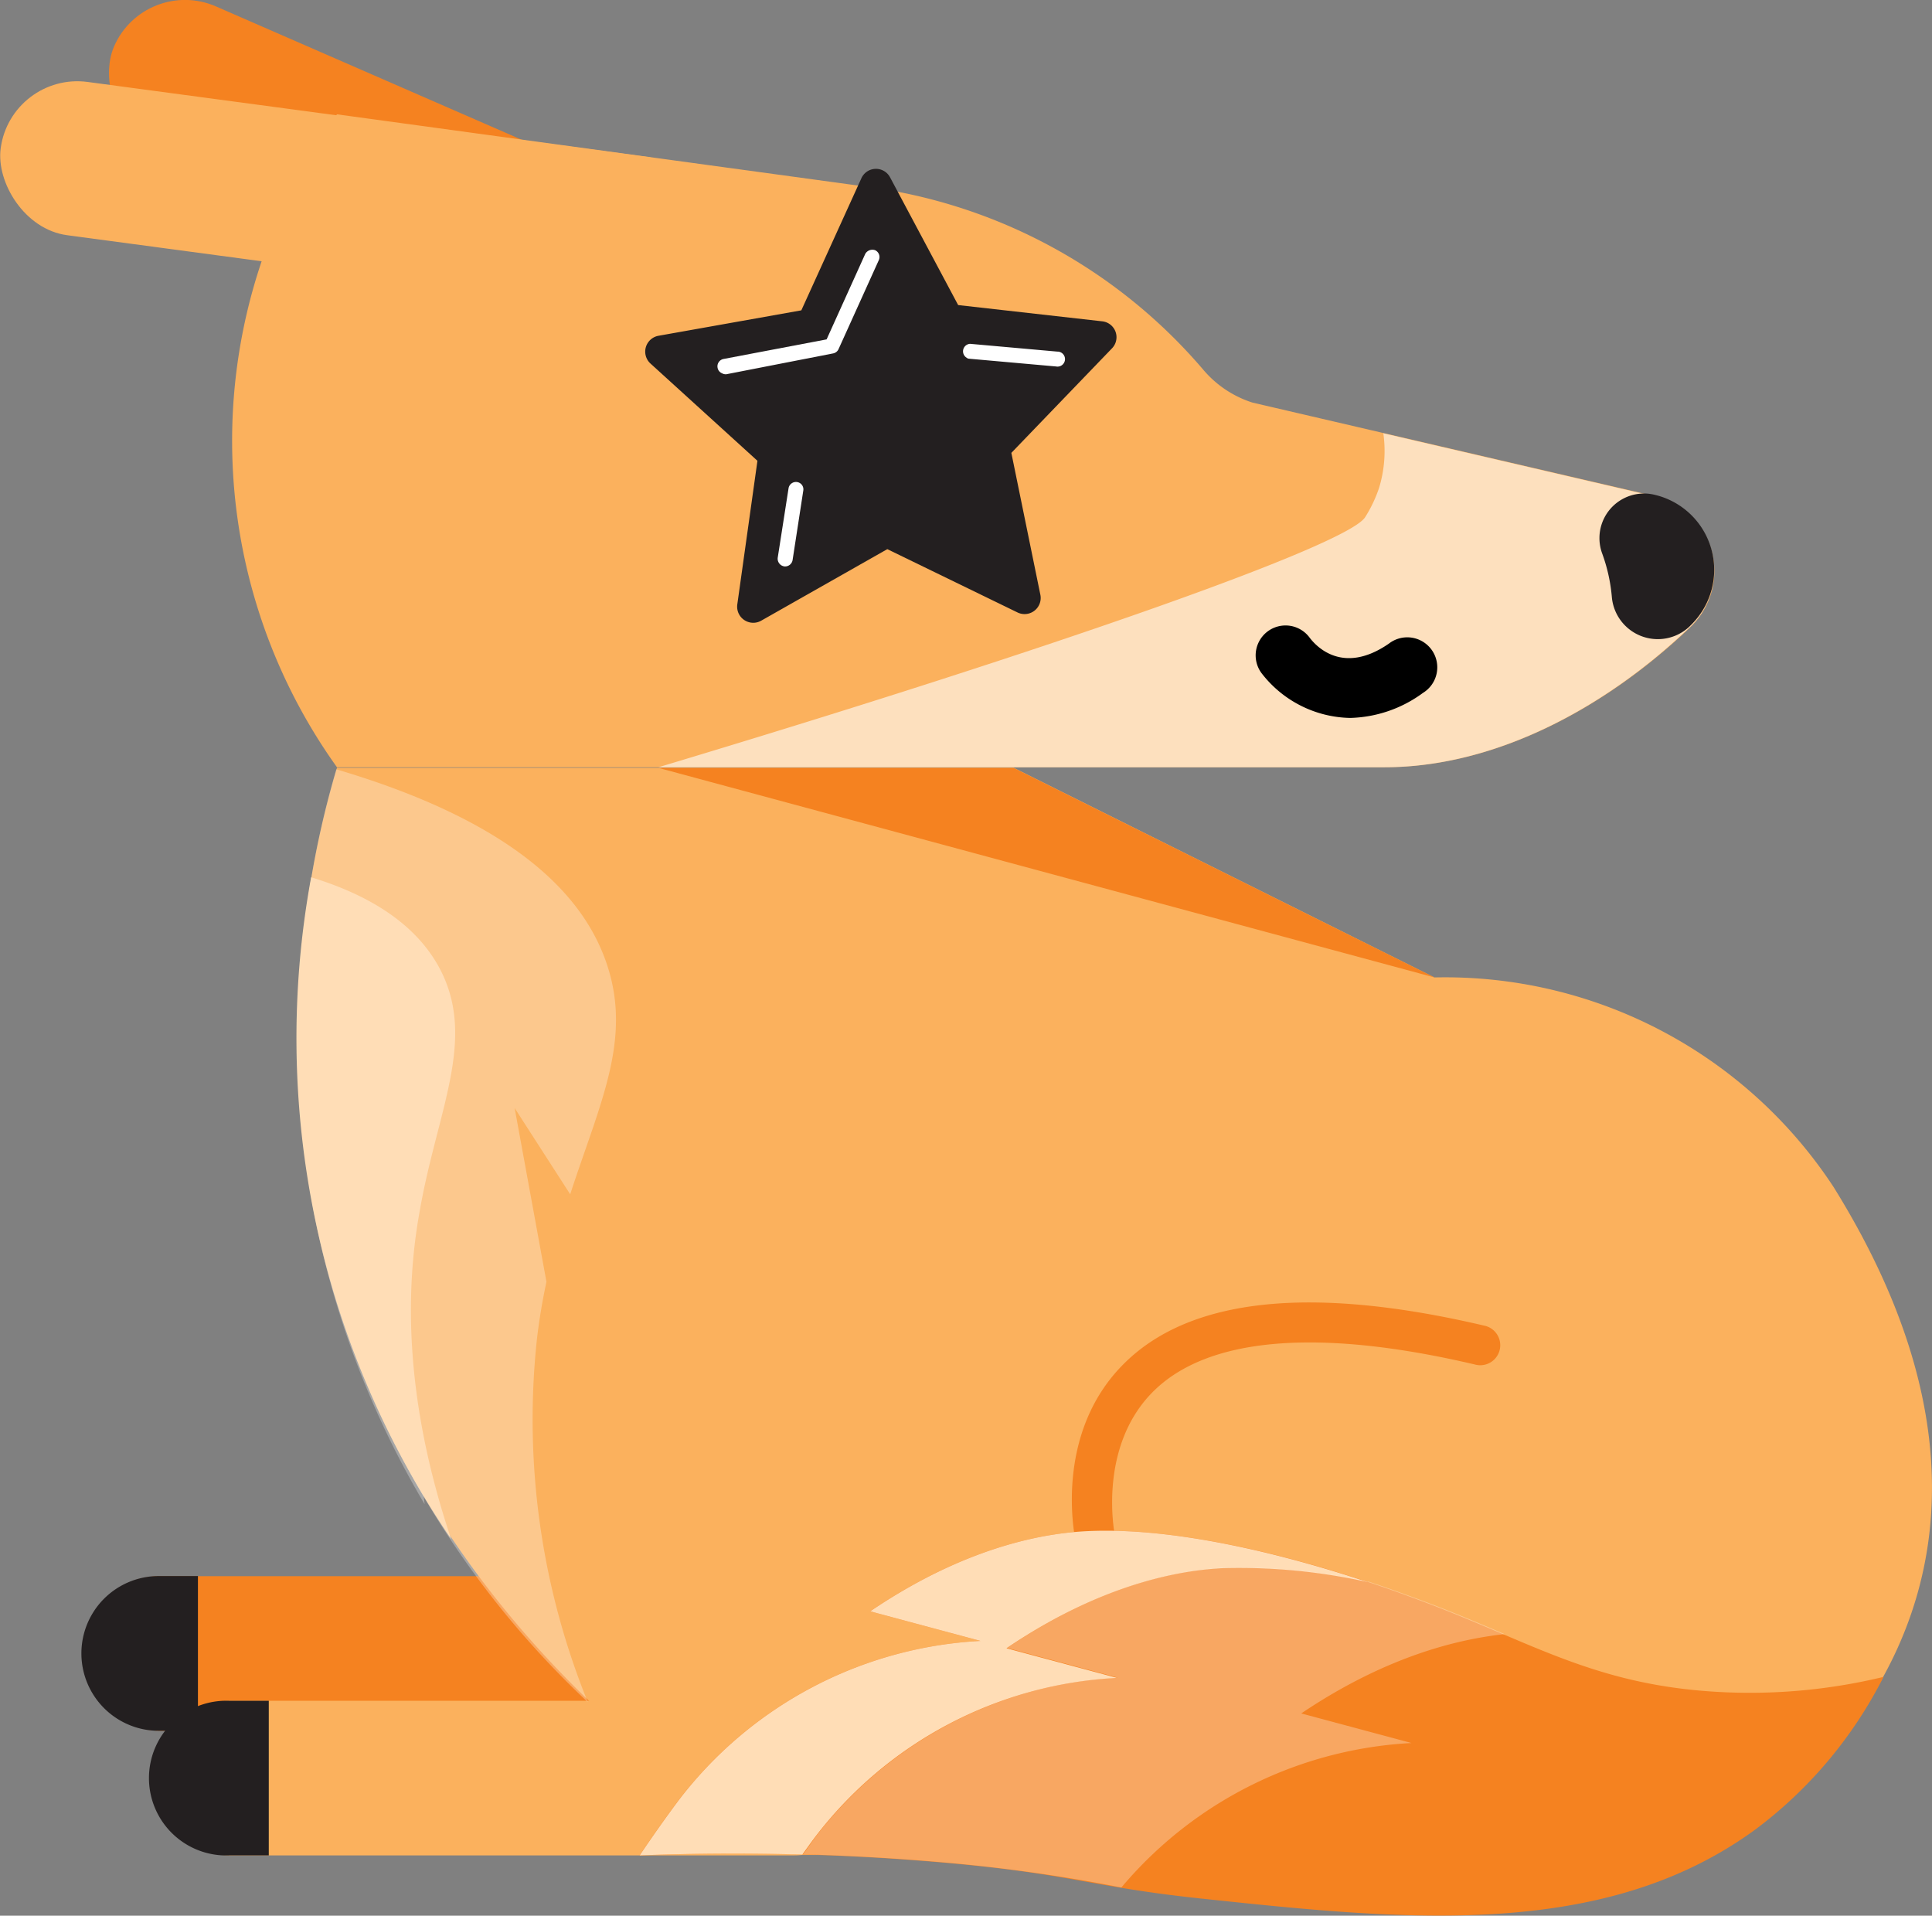 <svg id="Слой_1" data-name="Слой 1" xmlns="http://www.w3.org/2000/svg" viewBox="0 0 139.09 137.9"><rect x="0" y="0" width="139.09" height="137.9" fill="#808080" stroke="none"/><defs><style>.cls-1,.cls-3{fill:#fff;}.cls-1{opacity:0.3;}.cls-2{fill:#f58220;}.cls-4{fill:#fbb15d;}.cls-5{opacity:0.6;}.cls-6{fill:#231f20;}.cls-7{fill:#ffddb6;}</style></defs><title>[qtgdf</title><path class="cls-1" d="M203.26,242.77c3,1.63,7,4.44,8.86,9.1,2,5.09.29,9.45-.79,16.58a79.14,79.14,0,0,0-.29,20.89,65.31,65.31,0,0,1-7.78-46.57Z" transform="translate(-180.47 -181.06)"/><rect class="cls-2" x="186.52" y="189.17" width="51.72" height="11.13" rx="5.57" ry="5.57" transform="translate(-84.92 -249.72) rotate(23.56)"/><polygon class="cls-3" points="56.74 79.82 54.97 79.58 54.97 80.17 56.74 79.82"/><rect class="cls-2" x="5.94" y="113.46" width="51.72" height="11.13" rx="5.57" ry="5.57"/><path class="cls-4" d="M312.47,266.5a33.45,33.45,0,0,0-28.73-15.08l-30.29-15.09H204.73a67.08,67.08,0,0,0-1.12,34c6.52,28,29.47,41.69,34,44.26h65.9S332.58,298.82,312.47,266.5Z" transform="translate(-180.47 -181.06)"/><rect class="cls-4" x="10.97" y="122.43" width="51.72" height="11.13" rx="5.57" ry="5.57"/><rect class="cls-4" x="180.29" y="189.61" width="51.72" height="11.13" rx="5.57" ry="5.57" transform="translate(-152.73 -206.71) rotate(7.63)"/><path class="cls-2" d="M259.32,293.2a1.43,1.43,0,0,1-1.4-1.13c-.07-.32-1.66-7.79,3.5-12.88,4.76-4.71,13.47-5.62,25.88-2.71a1.44,1.44,0,1,1-.66,2.8c-11.22-2.63-19.25-2-23.2,2s-2.73,10.16-2.72,10.22a1.44,1.44,0,0,1-1.09,1.71A1.76,1.76,0,0,1,259.32,293.2Z" transform="translate(-180.47 -181.06)"/><path class="cls-1" d="M219.12,277.5c.17-1.48.41-2.86.69-4.17l-2.29-12.51,4,6.21c2.14-6.57,4.47-11.15,2.63-16.59-1.49-4.42-5.91-10-19.47-14a67.14,67.14,0,0,0,.72,40.22,66.41,66.41,0,0,0,17.39,26.93A54.09,54.09,0,0,1,219.12,277.5Z" transform="translate(-180.47 -181.06)"/><rect class="cls-4" x="66.46" y="122.43" width="51.72" height="11.13" rx="3.87" ry="3.87"/><path class="cls-4" d="M243,194.52l-38.27-5.23a40.35,40.35,0,0,0,0,47h75.42c8.11,0,16.07-4.39,22.05-10.12a5.55,5.55,0,0,0-2.62-9.4l-28.94-6.73a7.71,7.71,0,0,1-3.53-2.35h0A38.45,38.45,0,0,0,243,194.52Z" transform="translate(-180.47 -181.06)"/><g class="cls-5"><path class="cls-3" d="M299.58,216.79l-19.52-4.54a9.1,9.1,0,0,1-.31,3.94,9.69,9.69,0,0,1-1,2.1c-1.26,2-22,9.33-50.88,18h52.25c8.11,0,16.07-4.39,22.05-10.13A5.55,5.55,0,0,0,299.58,216.79Z" transform="translate(-180.47 -181.06)"/></g><path class="cls-6" d="M299.56,216.67h0a3.21,3.21,0,0,0-3.76,4.19,12.17,12.17,0,0,1,.71,3.16,3.32,3.32,0,0,0,5.58,2.15l.14-.14A5.55,5.55,0,0,0,299.56,216.67Z" transform="translate(-180.47 -181.06)"/><path class="cls-6" d="M252.5,303.49a5.57,5.57,0,0,0-5.57,5.57h0a5.56,5.56,0,0,0,5.57,5.56Z" transform="translate(-180.47 -181.06)"/><polygon class="cls-2" points="103.27 70.36 47.42 55.28 72.98 55.28 103.27 70.36"/><circle class="cls-6" cx="63.04" cy="30.06" r="7.73"/><circle class="cls-3" cx="59.14" cy="27.99" r="3.07"/><path d="M277.67,232.74a8.24,8.24,0,0,1-6.39-3.24,2.15,2.15,0,0,1,3.48-2.53c.51.67,2.43,2.68,5.7.42a2.16,2.16,0,1,1,2.45,3.55A9.21,9.21,0,0,1,277.67,232.74Z" transform="translate(-180.47 -181.06)"/><path class="cls-2" d="M303,302.77c-8.37-.71-12.84-3.79-20.83-6.7-2.67-1-14.39-5.24-23.46-4.79-2.23.11-8.13.7-15.6,5.77l7.94,2.13h0a29.26,29.26,0,0,0-21.76,11.51q-1.38,1.85-2.78,3.93a172.56,172.56,0,0,1,21.43.48c9.73.83,10.8,1.75,18.95,2.62,14.54,1.54,29,3.08,40-5a31.39,31.39,0,0,0,9.18-10.95A41,41,0,0,1,303,302.77Z" transform="translate(-180.47 -181.06)"/><path class="cls-6" d="M244.54,193.81l4.91,9.21,10.37,1.17a1.15,1.15,0,0,1,.7,1.95l-7.24,7.52,2.09,10.22a1.16,1.16,0,0,1-1.64,1.27l-9.38-4.56-9.08,5.15a1.16,1.16,0,0,1-1.72-1.17L235,214.23l-7.7-7a1.16,1.16,0,0,1,.58-2l10.28-1.83,4.32-9.5A1.15,1.15,0,0,1,244.54,193.81Z" transform="translate(-180.47 -181.06)"/><path class="cls-3" d="M232.45,207.93a.53.53,0,0,1-.32-.4.54.54,0,0,1,.43-.63l7.42-1.41,2.78-6.15a.59.59,0,0,1,.71-.27.54.54,0,0,1,.27.71l-2.9,6.41a.54.54,0,0,1-.39.31L232.76,208A.54.54,0,0,1,232.45,207.93Z" transform="translate(-180.47 -181.06)"/><path class="cls-3" d="M236.79,221.79a.56.56,0,0,1-.33-.58l.78-5a.54.54,0,0,1,.61-.45.53.53,0,0,1,.45.62l-.77,5a.55.55,0,0,1-.62.45Z" transform="translate(-180.47 -181.06)"/><path class="cls-3" d="M250.06,206.81a.54.54,0,0,1,.25-1l6.28.56a.54.54,0,1,1-.09,1.07l-6.28-.56A.29.29,0,0,1,250.06,206.81Z" transform="translate(-180.47 -181.06)"/><path class="cls-7" d="M239.12,313.34a29.23,29.23,0,0,1,21.76-11.5l-7.95-2.13c7.48-5.07,13.38-5.66,15.61-5.77a42.75,42.75,0,0,1,10.39,1c-4.8-1.59-13.27-4-20.21-3.66-2.23.11-8.13.7-15.6,5.77l7.94,2.13a29.26,29.26,0,0,0-21.76,11.51q-1.38,1.85-2.78,3.93c3.07-.12,7-.19,11.71-.06C238.53,314.15,238.82,313.74,239.12,313.34Z" transform="translate(-180.47 -181.06)"/><path class="cls-1" d="M274.15,304.4l7.94,2.13a29.3,29.3,0,0,0-20.89,10.4A119,119,0,0,0,248,315.09c-3.49-.3-6.74-.46-9.71-.55l.87-1.22a29.37,29.37,0,0,1,21.77-11.5l-7.95-2.13c7.47-5.07,13.38-5.66,15.61-5.78a44,44,0,0,1,10.35,1H279c1.48.49,2.61.91,3.24,1.14,2.44.89,4.56,1.79,6.55,2.64C286,299,280.68,300,274.15,304.4Z" transform="translate(-180.47 -181.06)"/><path class="cls-7" d="M202.87,244.21c3.28,1,7.39,2.89,9.34,6.73,2.55,5.05-.29,10.16-1.53,17.33-1,5.51-1.16,13.38,2.27,23.58a63.94,63.94,0,0,1-10.08-47.64Z" transform="translate(-180.47 -181.06)"/><path class="cls-6" d="M197,303.49a5.57,5.57,0,1,0,0,11.13h2.82V303.49Z" transform="translate(-180.47 -181.06)"/><path class="cls-6" d="M191.9,294.51a5.57,5.57,0,0,0,0,11.14h2.82V294.51Z" transform="translate(-180.47 -181.06)"/></svg>